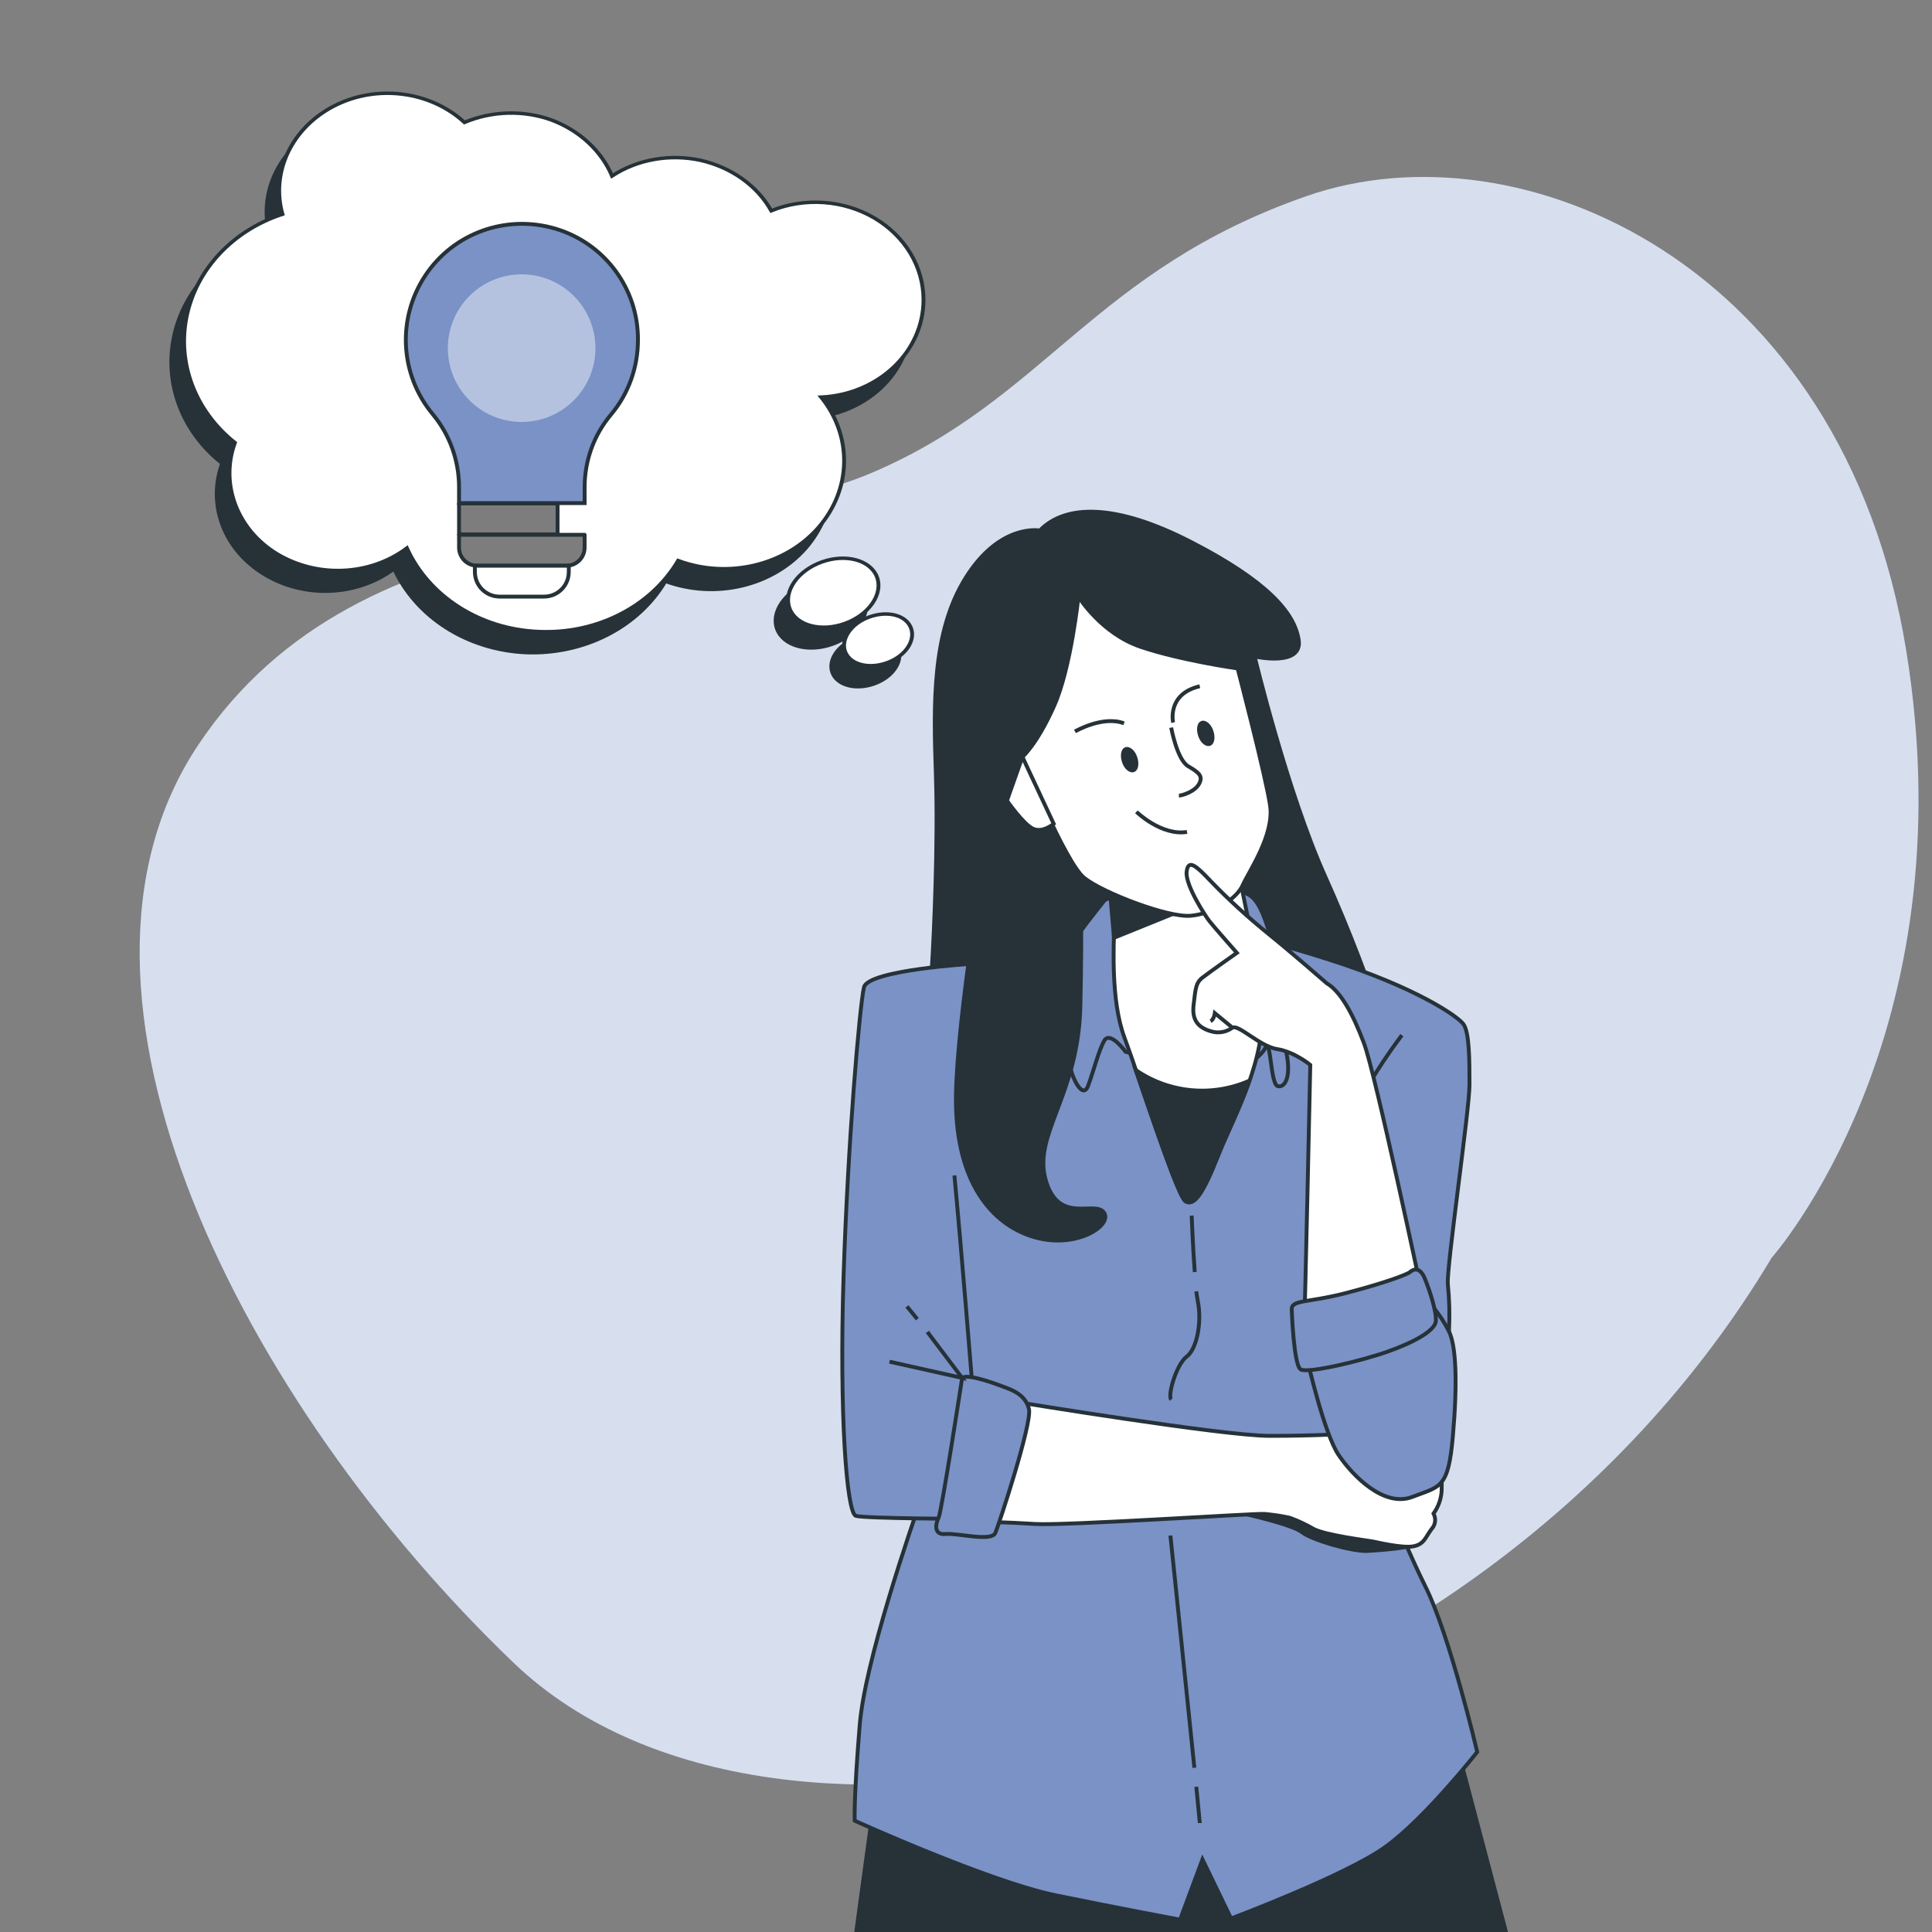 <svg xmlns="http://www.w3.org/2000/svg" viewBox="0 0 500 500"><rect x="0" y="0" width="500" height="500" fill="#808080" stroke="none"/><g id="freepik--background-simple--inject-29"><path d="M 458.5 325.5 s 51.1 -57.4 34.8 -157.3 s -99.7 -136.7 -155 -117.5 s -67.8 52.7 -113 71.8 s -131.1 6 -174 70.3 s 11.9 170.8 81.7 237.6 S 380.9 455.4 458.5 325.5 Z" style="fill: #7a92c6"></path><path d="M 458.5 325.5 s 51.1 -57.4 34.8 -157.3 s -99.7 -136.7 -155 -117.5 s -67.8 52.7 -113 71.8 s -131.1 6 -174 70.3 s 11.9 170.8 81.7 237.6 S 380.9 455.4 458.5 325.5 Z" style="fill: #ffffff; opacity: 0.7"></path></g><g id="freepik--Character--inject-29"><path d="M 269.1 137.3 s -10.2 -2 -19.1 12.1 s -8.4 33 -7.8 51 s -0.5 41.3 -1 49.5 s -9.5 16.1 -9.5 16.1 l 127.5 3 C 354.5 254.6 349.1 240.5 342.9 226.7 C 333.1 204.9 324.7 169.9 324.7 169.9 s 12.5 2.8 11.4 -4.3 s -8.2 -15.2 -27.8 -25.3 S 275.7 130.5 269.1 137.3 Z" style="fill: #263238; stroke: #263238; stroke-miterlimit: 10"></path><polygon points="221.6,499.9 226.6,463.3 377.1,452.1 389.8,500.2 221.6,499.9" style="fill: #263238; stroke: #263238; stroke-miterlimit: 10"></polygon><path d="M 368.8 410.4 C 365.1 402.9 361.8 395.1 358.9 387.2 c 2.6 -6.4 11.6 -22.7 11.6 -22.7 l 5.3 -9.5 s -1 -2.9 -0.8 -10.7 C 375.2 340.3 375.1 336.3 374.7 332.3 s 5.6 -45.2 5.6 -51.5 s 0 -13.7 -1.6 -15.8 s -12.4 -9.5 -34.6 -16.6 s -29.6 -7.4 -31.2 -7.9 s -29.6 1.9 -29.6 1.9 s -43.8 7.4 -46 9.8 S 243.2 370.9 243.2 370.9 s -3.3 8.5 -4.1 14.9 c -3.7 10.6 -15.3 44.4 -16.6 60.6 c -1.6 19.3 -1.3 24.8 -1.3 24.8 s 34.9 15.8 52 19.3 s 32.2 6.3 32.2 6.3 l 5.8 -15.6 l 7.4 15.3 s 29.6 -11.1 39.9 -18.5 s 23.8 -24.6 23.8 -24.6 S 375.2 423.1 368.8 410.4 Z" style="fill: #7a92c6; stroke: #263238; stroke-miterlimit: 10"></path><path d="M 362.8 267.9 s -9.1 12 -11 18.1" style="fill: none; stroke: #263238; stroke-miterlimit: 10"></path><path d="M 321.3 391.6 s 13.1 2.9 15.6 4.9 s 12.4 4.9 16.7 4.9 C 357.2 401.2 360.8 400.9 364.4 400.3 l -6.8 -7.6 S 331.5 388.9 327.5 388.9 C 325.1 388.9 322.9 389.9 321.3 391.6 Z" style="fill: #263238; stroke: #263238; stroke-miterlimit: 10"></path><path d="M 309.6 462.4 c 0.5 5.4 0.9 9 0.9 9.4" style="fill: none; stroke: #263238; stroke-miterlimit: 10"></path><path d="M 302.9 397.4 s 4 38.5 6.2 60.1" style="fill: none; stroke: #263238; stroke-miterlimit: 10"></path><path d="M 309.6 334.2 c 0.1 1 0.3 1.9 0.4 2.6 c 1.1 5.5 -0.3 12.4 -2.9 14.3 s -5 10 -4 11.1" style="fill: none; stroke: #263238; stroke-miterlimit: 10"></path><path d="M 308.4 314.6 s 0.3 7.9 0.8 14.6" style="fill: none; stroke: #263238; stroke-miterlimit: 10"></path><path d="M 290.1 232.3 s -3.6 -0.2 -4.4 0.9 s -7.8 9.5 -8 11.3 s -0.7 29 -0.7 31.2 s 3.1 9.3 4.6 5.3 s 2.7 -9.1 4.2 -11.7 s 5.5 2.9 5.5 2.9 l 26.1 7.1 s 8.4 -4.9 10 -8 s 1.3 9.3 3.3 9.8 s 3.8 -2.9 1.8 -10.4 s -1.6 -21.9 -4.4 -30.6 s -4.9 -9.3 -9.5 -9.5 S 290.1 232.3 290.1 232.3 Z" style="fill: #7a92c6; stroke: #263238; stroke-miterlimit: 10"></path><path d="M 286.5 216.1 s 1.8 21 1.8 24.6 s -0.9 18.2 2.7 27.8 s 13.7 41.2 15.9 42.4 s 4.4 -1.8 8.4 -11.9 S 328.1 273.9 326.5 258.9 s -8.6 -44.7 -8.6 -44.7 Z" style="fill: #ffffff; stroke: #263238; stroke-miterlimit: 10"></path><polygon points="308.3,234.6 288.3,242.7 287.2,229.9 308.3,234.6" style="fill: #263238; stroke: #263238; stroke-miterlimit: 10"></polygon><path d="M 293.9 276.9 c 4.5 13.1 11.2 33.1 12.9 34 c 2.1 1.3 4.4 -1.8 8.4 -11.9 c 2.1 -5.4 5.5 -12 8.1 -19.3 C 313.7 283.9 302.6 282.9 293.9 276.9 Z" style="fill: #263238; stroke: #263238; stroke-miterlimit: 10"></path><path d="M 264.6 195.9 s 11.1 27.4 16 31.3 s 21.7 10.3 27.5 9.8 s 11.9 -4.3 13.5 -7.9 s 8.2 -13 7.1 -20.6 s -8.4 -35.5 -8.4 -35.5 S 305.5 170.9 295.2 167.4 s -16.1 -13 -16.1 -13 s -1.9 18.4 -6.3 28.3 S 264.6 195.9 264.6 195.9 Z" style="fill: #ffffff; stroke: #263238; stroke-miterlimit: 10"></path><path d="M 303.1 188.3 s 1.5 8.3 4.4 10 s 3.9 2.6 2.8 4.6 s -4.4 3 -5.2 3" style="fill: none; stroke: #263238; stroke-miterlimit: 10"></path><path d="M 294.1 210.1 s 6.5 6.3 13.1 5.2" style="fill: none; stroke: #263238; stroke-miterlimit: 10"></path><path d="M 278.2 189.3 s 7.2 -4.2 12.7 -2.1" style="fill: none; stroke: #263238; stroke-miterlimit: 10"></path><path d="M 303.6 187 s -1.7 -7.4 6.9 -9.4" style="fill: none; stroke: #263238; stroke-miterlimit: 10"></path><path d="M 294.3 195.9 c 0.6 1.8 0.3 3.5 -0.8 3.9 s -2.5 -0.7 -3.1 -2.5 s -0.3 -3.5 0.8 -3.9 S 293.7 194.1 294.3 195.9 Z" style="fill: #263238"></path><path d="M 314 189.1 c 0.6 1.8 0.3 3.5 -0.8 3.9 s -2.5 -0.7 -3.1 -2.5 s -0.3 -3.5 0.8 -3.9 S 313.4 187.3 314 189.1 Z" style="fill: #263238"></path><path d="M 264.6 195.9 l -4 11.3 s 4.3 6.2 6.8 7.3 s 5.3 -1.3 5.3 -1.3 Z" style="fill: #ffffff; stroke: #263238; stroke-miterlimit: 10"></path><path d="M 263.5 362.9 s 53.1 8.7 65 8.7 s 22.4 -0.5 23.8 -1.1 s 18 -2.1 19.3 0.3 s 0.8 6.9 0.8 6.9 C 373 380.3 373.2 383 373.1 385.7 C 373 387.8 372.3 389.9 371 391.7 C 371.7 393.1 371.5 394.6 370.5 395.7 c -1.6 2.1 -1.9 4 -4.8 4.5 s -9.5 -1.1 -10.6 -1.3 s -12.1 -1.6 -15.1 -3.2 C 338.1 394.6 336 393.6 333.8 392.8 C 331.6 392.3 329.4 392 327.2 391.8 S 275.4 394.9 267.8 394.4 s -12.4 -0.5 -12.4 -0.5 Z" style="fill: #ffffff; stroke: #263238; stroke-miterlimit: 10"></path><path d="M 338.4 352.2 s 4.3 18.8 8 24.3 s 11.8 13.7 19.1 10.9 s 9.3 -2.1 10.5 -15.7 s 0.9 -23.6 -1.1 -27.3 C 373.5 341.6 371.7 339.1 369.6 336.8 Z" style="fill: #7a92c6; stroke: #263238; stroke-miterlimit: 10"></path><path d="M 343.4 254.5 s -10 -8.7 -15 -12.7 C 323.1 237.5 318 232.9 313.2 227.9 c -3.6 -3.8 -5.7 -5.7 -6.1 -2.3 s 4.8 11.4 5.9 12.8 s 7.1 8.2 7.1 8.2 s -7.1 5 -8.9 6.4 s -1.8 3 -2.3 7.1 s 1.4 5.9 4.5 6.8 C 315.3 267.5 317.4 267.1 318.9 266 s 7.1 4.8 11.6 5.5 s 8.6 4.1 8.6 4.1 s -1.4 66 -1.6 67.6 s 9.5 1.3 18.7 -1.8 s 11.8 -6.6 11.8 -6.6 s -12 -56.8 -15 -64.8 S 346.8 256.5 343.4 254.5 Z" style="fill: #ffffff; stroke: #263238; stroke-miterlimit: 10"></path><path d="M 319 266 l -4.6 -3.8 s -0.2 1.6 -1.1 2.1" style="fill: #ffffff; stroke: #263238; stroke-miterlimit: 10"></path><path d="M 334.3 339 s 0.5 14.3 2.3 15.4 s 15.4 -2.1 22.5 -4.6 s 12.3 -5.5 12.5 -7.9 s -1.6 -8 -2.9 -11.1 s -3 -2.3 -3.8 -1.6 s -7.1 3 -16.8 5.5 S 334.1 336.3 334.3 339 Z" style="fill: #7a92c6; stroke: #263238; stroke-miterlimit: 10"></path><path d="M 246.6 309 c -0.3 -3.6 -0.6 -6.9 -0.8 -9.7" style="fill: #7a92c6; stroke: #263238; stroke-miterlimit: 10"></path><path d="M 251.9 249.4 s -27.2 1.6 -28.3 6.1 s -4.2 40.1 -5.3 75.3 s 0.8 60.8 3.2 61.5 s 29.6 0.8 29.6 0.8 l 3.4 -30.6 l -2.9 -4.5 s -2.8 -34.8 -4.6 -53.8" style="fill: #7a92c6; stroke: #263238; stroke-miterlimit: 10"></path><path d="M 249 356.6 s -5.3 34.6 -6.1 36.2 s -1.3 4.5 1.8 4.2 s 11.9 2.1 12.9 -0.3 s 9.5 -28.3 8.7 -32 s -4.5 -5 -5.8 -5.5 S 250.6 355.3 249 356.6 Z" style="fill: #7a92c6; stroke: #263238; stroke-miterlimit: 10"></path><path d="M 237.4 341.4 c -1.2 -1.5 -2.2 -2.7 -2.7 -3.3" style="fill: none; stroke: #263238; stroke-miterlimit: 10"></path><path d="M 230.2 352.4 l 18.8 4.2 s -4.9 -6.5 -9 -11.9" style="fill: none; stroke: #263238; stroke-miterlimit: 10"></path><path d="M 255.4 217.7 s -7.7 45.1 -8 65.8 s 8 32.6 19.4 36.4 s 21.3 -2.8 18.9 -6.1 s -11.8 3.3 -15.1 -8.5 s 8.5 -21.8 9 -45 s 0 -29.3 0 -29.3" style="fill: #263238; stroke: #263238; stroke-miterlimit: 10"></path></g><g id="freepik--speech-bubble--inject-29"><path transform="matrix(1,0,0,0.9,0,6.7)" d="M 235.7 84.8 C 235.7 75.3 230.9 66.5 223 61.3 C 215 56.1 205 55.3 196.3 59.2 C 192.6 51.9 185.9 46.7 178 44.7 C 170.1 42.8 161.7 44.4 155.1 49.2 C 152.3 41.8 146.6 36 139.4 33.1 C 132.1 30.2 123.9 30.4 116.9 33.8 C 108 24.8 94.3 22.9 83.3 29 C 72.3 35.2 66.8 47.9 69.8 60.2 C 56.9 64.9 47.5 76 45 89.5 C 42.5 103 47.2 116.8 57.5 125.8 C 53.6 137.7 58 150.7 68.4 157.7 C 78.7 164.7 92.4 164.1 102 156.1 C 107.7 170 120.9 179.4 136 180.2 C 151 180.9 165.1 173 172.2 159.7 C 185.1 165 199.9 161.1 208.5 150.2 C 217.1 139.2 217.4 123.9 209.2 112.7 C 224.1 111.9 235.7 99.7 235.7 84.8 Z" style="fill: #263238; stroke: #263238; stroke-miterlimit: 10"></path><ellipse cx="214.6" cy="161.6" rx="12.2" ry="9.3" transform="matrix(1,0,0,0.9,-51.3,112.7) rotate(-26)" style="fill: #263238; stroke: #263238; stroke-miterlimit: 10"></ellipse><path transform="matrix(1,0,0,0.9,0,11.7)" d="M 215.7 181.1 c 1.7 3.4 6.7 4.4 11.3 2.2 s 6.9 -6.8 5.2 -10.3 s -6.7 -4.4 -11.3 -2.2 S 214 177.6 215.7 181.1 Z" style="fill: #263238; stroke: #263238; stroke-miterlimit: 10"></path><path transform="matrix(1,0,0,0.9,0,6.3)" d="M 239 79.2 C 239 69.7 234.2 60.9 226.3 55.7 C 218.3 50.5 208.3 49.7 199.6 53.6 C 195.9 46.3 189.2 41.1 181.3 39.1 C 173.4 37.2 165 38.8 158.4 43.6 C 155.6 36.3 149.9 30.5 142.7 27.5 C 135.4 24.6 127.3 24.9 120.2 28.2 C 111.4 19.2 97.6 17.2 86.6 23.4 C 75.6 29.6 70 42.4 73.1 54.6 C 60.2 59.3 50.8 70.5 48.3 84 C 45.8 97.4 50.5 111.2 60.8 120.3 C 56.9 132.1 61.3 145.2 71.6 152.2 C 82 159.2 95.7 158.6 105.3 150.6 C 111 164.5 124.2 173.9 139.3 174.6 C 154.3 175.4 168.4 167.5 175.5 154.2 C 188.4 159.5 203.2 155.6 211.8 144.7 C 220.4 133.7 220.7 118.5 212.5 107.2 C 227.4 106.4 239 94.1 239 79.2 Z" style="fill: #ffffff; stroke: #263238; stroke-miterlimit: 10"></path><ellipse cx="217.7" cy="156" rx="12.2" ry="9.3" transform="matrix(1,0,0,0.9,-48.4,113.1) rotate(-26)" style="fill: #ffffff; stroke: #263238; stroke-miterlimit: 10"></ellipse><path transform="matrix(1,0,0,0.9,0,11.3)" d="M 219 175.5 c 1.7 3.4 6.7 4.4 11.3 2.2 s 6.9 -6.8 5.2 -10.3 s -6.7 -4.4 -11.3 -2.2 S 217.3 172.1 219 175.5 Z" style="fill: #ffffff; stroke: #263238; stroke-miterlimit: 10"></path></g><g id="freepik--light-bulb--inject-29"><path d="M 165.1 88 C 165.2 74.7 156.5 63 143.8 59.2 C 131 55.4 117.3 60.3 110 71.4 C 102.7 82.5 103.5 97 112 107.2 C 116.4 112.5 118.8 119.2 118.8 126.1 v 4.1 h 32.5 v -4.1 C 151.3 119.2 153.7 112.5 158.2 107.2 C 162.7 101.8 165.1 95 165.1 88 Z" style="fill: #7a92c6; stroke: #263238; stroke-miterlimit: 10"></path><circle cx="135" cy="90.1" r="19.1" style="fill: #ffffff; opacity: 0.44"></circle><rect x="118.8" y="130.3" width="25.5" height="8" style="fill: #7d7d7d; stroke: #263238; stroke-linecap: round; stroke-linejoin: round"></rect><path d="M 118.8 138.4 h 32.5 l 0 0 v 3.3 C 151.3 144.3 149.2 146.4 146.6 146.4 H 123.5 C 120.9 146.4 118.8 144.3 118.8 141.7 v -3.3 L 118.8 138.4 Z" style="fill: #7d7d7d; stroke: #263238; stroke-linecap: round; stroke-linejoin: round"></path><path d="M 122.9 146.4 h 24.3 l 0 0 v 1.6 C 147.2 151.6 144.3 154.4 140.8 154.4 H 129.3 C 125.8 154.4 122.9 151.6 122.9 148 v -1.6 L 122.9 146.4 Z" style="fill: #ffffff; stroke: #263238; stroke-linecap: round; stroke-linejoin: round"></path>

<!-- <line x1="170.52" y1="85.94" x2="184.3" y2="85.94" style="fill:none;stroke:#263238;stroke-linecap:round;stroke-linejoin:round"></line><line x1="86.78" y1="85.94" x2="100.73" y2="85.94" style="fill:none;stroke:#263238;stroke-linecap:round;stroke-linejoin:round"></line><line x1="135.54" y1="51" x2="135.54" y2="37.18" style="fill:none;stroke:#263238;stroke-linecap:round;stroke-linejoin:round"></line><line x1="160.51" y1="60.97" x2="170.02" y2="51.46" style="fill:none;stroke:#263238;stroke-linecap:round;stroke-linejoin:round"></line><line x1="101.06" y1="120.42" x2="110.71" y2="110.77" style="fill:none;stroke:#263238;stroke-linecap:round;stroke-linejoin:round"></line> -->


<!-- <line x1="110.3" y1="60.7" x2="101.06" y2="51.46" style="fill:none;stroke:#263238;stroke-linecap:round;stroke-linejoin:round"></line> -->


<!-- <line x1="170.02" y1="120.42" x2="160.82" y2="111.22" style="fill:none;stroke:#263238;stroke-linecap:round;stroke-linejoin:round"></line> -->


</g>
    <path d="M 25.6 7.2 S 68.3 71.7 68.3 71.7" fill="rgb(255, 255, 255)"/>
</svg>